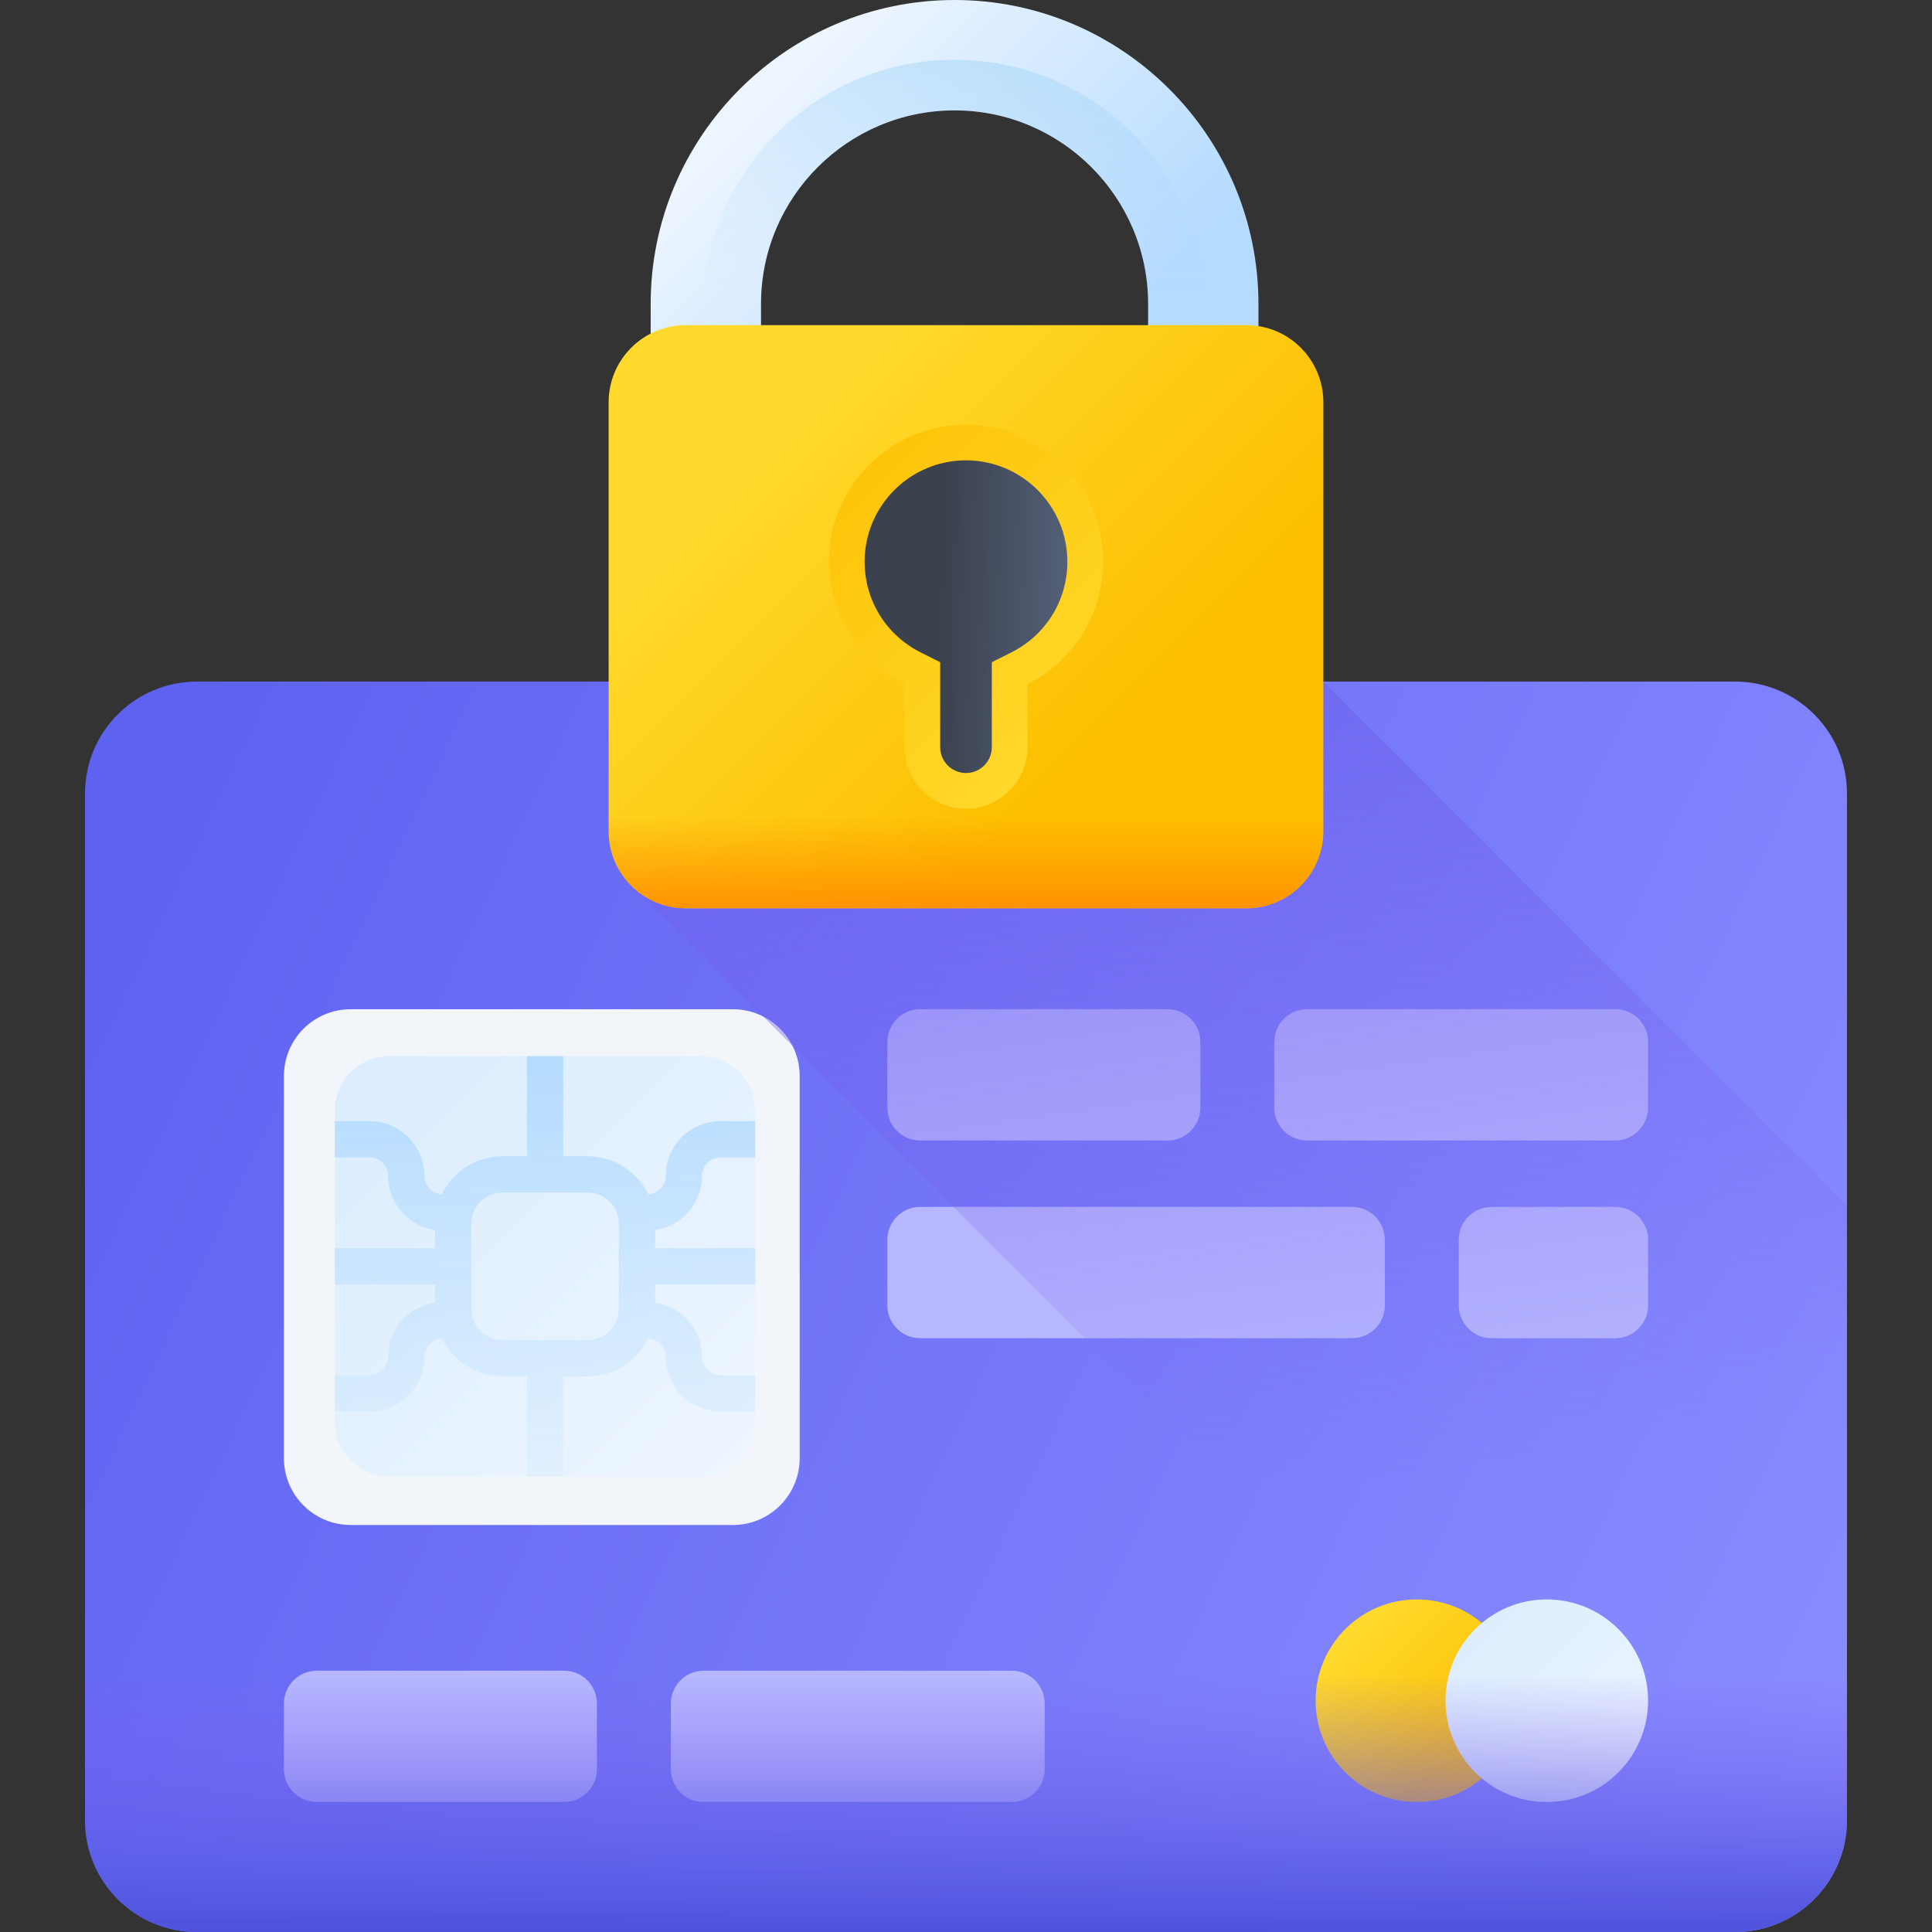 <svg width="70" height="70" viewBox="0 0 70 70" fill="none" xmlns="http://www.w3.org/2000/svg">
<rect x="0" y="0" width="70" height="70" fill="#333333" stroke="none"/>
<path d="M62.866 70H7.134C4.895 70 3.081 68.186 3.081 65.947V28.747C3.081 26.509 4.895 24.695 7.134 24.695H62.866C65.104 24.695 66.919 26.509 66.919 28.747V65.947C66.919 68.186 65.104 70 62.866 70Z" fill="url(#paint0_linear_14_23612)"/>
<path d="M26.555 55.253H12.706C11.37 55.253 10.287 54.17 10.287 52.834V38.985C10.287 37.649 11.37 36.566 12.706 36.566H26.555C27.891 36.566 28.974 37.649 28.974 38.985V52.834C28.974 54.17 27.891 55.253 26.555 55.253Z" fill="url(#paint1_linear_14_23612)"/>
<path d="M25.391 53.496H14.105C13.016 53.496 12.133 52.614 12.133 51.525V40.239C12.133 39.149 13.016 38.267 14.105 38.267H25.391C26.48 38.267 27.363 39.149 27.363 40.239V51.525C27.363 52.614 26.48 53.496 25.391 53.496Z" fill="url(#paint2_linear_14_23612)"/>
<path d="M25.435 42.605C25.435 42.237 25.735 41.937 26.104 41.937H27.363V40.623H26.104C25.01 40.623 24.121 41.512 24.121 42.605C24.121 42.962 23.84 43.251 23.488 43.27C23.091 42.457 22.258 41.894 21.294 41.894H20.406V38.267H19.091V41.894H18.203C17.239 41.894 16.406 42.457 16.009 43.27C15.657 43.251 15.376 42.962 15.376 42.605C15.376 41.512 14.487 40.623 13.393 40.623H12.133V41.937H13.393C13.762 41.937 14.062 42.237 14.062 42.605C14.062 43.602 14.802 44.427 15.761 44.566V45.224H12.134V46.539H15.761V47.197C14.802 47.336 14.062 48.161 14.062 49.158C14.062 49.526 13.762 49.826 13.393 49.826H12.134V51.141H13.393C14.487 51.141 15.377 50.251 15.377 49.158C15.377 48.801 15.657 48.512 16.009 48.493C16.406 49.306 17.239 49.869 18.203 49.869H19.091V53.496H20.406V49.869H21.294C22.258 49.869 23.091 49.306 23.488 48.493C23.84 48.512 24.121 48.801 24.121 49.157C24.121 50.251 25.01 51.14 26.104 51.14H27.363V49.826H26.104C25.735 49.826 25.436 49.526 25.436 49.157C25.436 48.161 24.695 47.336 23.736 47.197V46.539H27.363V45.224H23.736V44.566C24.695 44.427 25.435 43.602 25.435 42.605ZM22.422 47.427C22.422 48.049 21.916 48.554 21.294 48.554H18.203C17.581 48.554 17.076 48.049 17.076 47.427V44.336C17.076 43.714 17.581 43.209 18.203 43.209H21.294C21.916 43.209 22.422 43.714 22.422 44.336V47.427Z" fill="url(#paint3_linear_14_23612)"/>
<path d="M42.302 41.322H33.34C32.683 41.322 32.151 40.789 32.151 40.132V37.754C32.151 37.097 32.683 36.565 33.34 36.565H42.302C42.959 36.565 43.491 37.097 43.491 37.754V40.132C43.491 40.789 42.959 41.322 42.302 41.322Z" fill="#B6B7FF"/>
<path d="M58.523 41.322H47.358C46.701 41.322 46.169 40.789 46.169 40.132V37.754C46.169 37.097 46.701 36.565 47.358 36.565H58.523C59.18 36.565 59.713 37.097 59.713 37.754V40.132C59.713 40.789 59.18 41.322 58.523 41.322Z" fill="#B6B7FF"/>
<path d="M54.043 48.486H58.524C59.181 48.486 59.713 47.953 59.713 47.297V44.918C59.713 44.262 59.181 43.729 58.524 43.729H54.043C53.386 43.729 52.854 44.262 52.854 44.918V47.297C52.854 47.953 53.386 48.486 54.043 48.486Z" fill="#B6B7FF"/>
<path d="M33.339 48.486H48.986C49.642 48.486 50.175 47.953 50.175 47.297V44.918C50.175 44.262 49.642 43.729 48.986 43.729H33.339C32.682 43.729 32.15 44.262 32.15 44.918V47.297C32.15 47.953 32.682 48.486 33.339 48.486Z" fill="#B6B7FF"/>
<path d="M20.438 65.289H11.476C10.819 65.289 10.287 64.757 10.287 64.1V61.722C10.287 61.065 10.819 60.533 11.476 60.533H20.438C21.095 60.533 21.627 61.065 21.627 61.722V64.1C21.627 64.757 21.095 65.289 20.438 65.289Z" fill="#B6B7FF"/>
<path d="M36.66 65.289H25.495C24.838 65.289 24.306 64.757 24.306 64.1V61.722C24.306 61.065 24.838 60.533 25.495 60.533H36.66C37.317 60.533 37.85 61.065 37.85 61.722V64.1C37.85 64.757 37.317 65.289 36.66 65.289Z" fill="#B6B7FF"/>
<path d="M51.338 65.29C53.364 65.29 55.007 63.647 55.007 61.62C55.007 59.593 53.364 57.95 51.338 57.95C49.311 57.95 47.668 59.593 47.668 61.62C47.668 63.647 49.311 65.29 51.338 65.29Z" fill="url(#paint4_linear_14_23612)"/>
<path d="M56.043 65.29C58.07 65.29 59.713 63.647 59.713 61.62C59.713 59.593 58.07 57.95 56.043 57.95C54.017 57.95 52.374 59.593 52.374 61.62C52.374 63.647 54.017 65.29 56.043 65.29Z" fill="url(#paint5_linear_14_23612)"/>
<path d="M66.919 65.947V43.667L47.948 24.696H22.327V30.113C22.327 31.028 22.492 31.84 23.171 32.35L60.821 70H62.866C65.104 70 66.919 68.186 66.919 65.947Z" fill="url(#paint6_linear_14_23612)"/>
<path d="M45.596 12.701H41.598V11.011C41.598 7.144 38.452 3.999 34.585 3.999C30.719 3.999 27.573 7.144 27.573 11.011V12.701H23.575V11.011C23.575 4.939 28.514 0 34.585 0C40.657 0 45.596 4.939 45.596 11.011V12.701Z" fill="url(#paint7_linear_14_23612)"/>
<path d="M34.585 2.165C29.549 2.165 25.451 6.263 25.451 11.299V12.701H27.573V11.011C27.573 7.144 30.719 3.999 34.585 3.999C38.452 3.999 41.597 7.144 41.597 11.011V12.701H43.719V11.299C43.719 6.263 39.622 2.165 34.585 2.165Z" fill="url(#paint8_linear_14_23612)"/>
<path d="M45.153 32.908H24.847C23.303 32.908 22.052 31.656 22.052 30.113V14.575C22.052 13.031 23.303 11.78 24.847 11.78H45.153C46.697 11.78 47.948 13.031 47.948 14.575V30.113C47.948 31.656 46.697 32.908 45.153 32.908Z" fill="url(#paint9_linear_14_23612)"/>
<path d="M39.964 20.352C39.964 17.611 37.741 15.388 35 15.388C32.258 15.388 30.036 17.611 30.036 20.352C30.036 22.293 31.15 23.973 32.774 24.789V27.073C32.774 28.302 33.77 29.299 35 29.299C36.229 29.299 37.226 28.302 37.226 27.073V24.789C38.849 23.973 39.964 22.293 39.964 20.352Z" fill="url(#paint10_linear_14_23612)"/>
<path d="M35 28.008C34.484 28.008 34.065 27.589 34.065 27.073V23.993L33.354 23.636C32.103 23.007 31.327 21.749 31.327 20.352C31.327 18.327 32.974 16.679 35 16.679C37.026 16.679 38.673 18.327 38.673 20.352C38.673 21.749 37.897 23.007 36.646 23.636L35.935 23.993V27.073C35.936 27.589 35.516 28.008 35 28.008Z" fill="url(#paint11_linear_14_23612)"/>
<path d="M22.052 25.882V30.112C22.052 31.656 23.303 32.908 24.847 32.908H45.153C46.697 32.908 47.948 31.656 47.948 30.112V25.882H22.052Z" fill="url(#paint12_linear_14_23612)"/>
<path d="M3.081 60.255V65.947C3.081 68.186 4.895 70 7.134 70H62.866C65.104 70 66.919 68.186 66.919 65.947V60.255H3.081Z" fill="url(#paint13_linear_14_23612)"/>
<defs>
<linearGradient id="paint0_linear_14_23612" x1="3.529" y1="32.567" x2="67.86" y2="63.02" gradientUnits="userSpaceOnUse">
<stop stop-color="#5E62F1"/>
<stop offset="1" stop-color="#8A8DFF"/>
</linearGradient>
<linearGradient id="paint1_linear_14_23612" x1="10.717" y1="36.996" x2="24.395" y2="50.674" gradientUnits="userSpaceOnUse">
<stop stop-color="#F2F5F9"/>
<stop offset="1" stop-color="#F2F5F9"/>
</linearGradient>
<linearGradient id="paint2_linear_14_23612" x1="26.77" y1="52.903" x2="12.545" y2="38.678" gradientUnits="userSpaceOnUse">
<stop stop-color="#EDF5FF"/>
<stop offset="1" stop-color="#DBEDFE"/>
</linearGradient>
<linearGradient id="paint3_linear_14_23612" x1="19.749" y1="56.321" x2="19.749" y2="35.745" gradientUnits="userSpaceOnUse">
<stop stop-color="#BBDEFE" stop-opacity="0"/>
<stop offset="1" stop-color="#ADD8FF"/>
</linearGradient>
<linearGradient id="paint4_linear_14_23612" x1="48.897" y1="59.179" x2="53.42" y2="63.702" gradientUnits="userSpaceOnUse">
<stop stop-color="#FFDA2D"/>
<stop offset="1" stop-color="#FDBF00"/>
</linearGradient>
<linearGradient id="paint5_linear_14_23612" x1="59.427" y1="65.003" x2="52.572" y2="58.148" gradientUnits="userSpaceOnUse">
<stop stop-color="#EDF5FF"/>
<stop offset="1" stop-color="#DBEDFE"/>
</linearGradient>
<linearGradient id="paint6_linear_14_23612" x1="47.069" y1="53.886" x2="40.074" y2="5.884" gradientUnits="userSpaceOnUse">
<stop stop-color="#835FF1" stop-opacity="0"/>
<stop offset="1" stop-color="#5F62ED"/>
</linearGradient>
<linearGradient id="paint7_linear_14_23612" x1="28.267" y1="3.262" x2="38.57" y2="13.564" gradientUnits="userSpaceOnUse">
<stop stop-color="#EDF5FF"/>
<stop offset="1" stop-color="#B5DBFF"/>
</linearGradient>
<linearGradient id="paint8_linear_14_23612" x1="34.585" y1="10.672" x2="34.585" y2="-14.031" gradientUnits="userSpaceOnUse">
<stop stop-color="#B5DBFF" stop-opacity="0"/>
<stop offset="0.243" stop-color="#93CEF6" stop-opacity="0.243"/>
<stop offset="0.576" stop-color="#6ABFEC" stop-opacity="0.576"/>
<stop offset="0.84" stop-color="#51B5E5" stop-opacity="0.84"/>
<stop offset="1" stop-color="#48B2E3"/>
</linearGradient>
<linearGradient id="paint9_linear_14_23612" x1="28.155" y1="15.498" x2="39.632" y2="26.975" gradientUnits="userSpaceOnUse">
<stop stop-color="#FFDA2D"/>
<stop offset="1" stop-color="#FDBF00"/>
</linearGradient>
<linearGradient id="paint10_linear_14_23612" x1="40.017" y1="26.794" x2="28.569" y2="15.345" gradientUnits="userSpaceOnUse">
<stop stop-color="#FFDA2D"/>
<stop offset="1" stop-color="#FDBF00"/>
</linearGradient>
<linearGradient id="paint11_linear_14_23612" x1="31.327" y1="17.434" x2="38.908" y2="17.67" gradientUnits="userSpaceOnUse">
<stop offset="0.382" stop-color="#3B414D"/>
<stop offset="1" stop-color="#546179"/>
</linearGradient>
<linearGradient id="paint12_linear_14_23612" x1="35" y1="29.578" x2="35" y2="33.035" gradientUnits="userSpaceOnUse">
<stop stop-color="#FF9100" stop-opacity="0"/>
<stop offset="1" stop-color="#FF9100"/>
</linearGradient>
<linearGradient id="paint13_linear_14_23612" x1="35" y1="60.667" x2="35" y2="70.062" gradientUnits="userSpaceOnUse">
<stop stop-color="#835FF1" stop-opacity="0"/>
<stop offset="0.71" stop-color="#5B5EE7" stop-opacity="0.799"/>
<stop offset="1" stop-color="#4E51DA"/>
</linearGradient>
</defs>
</svg>
